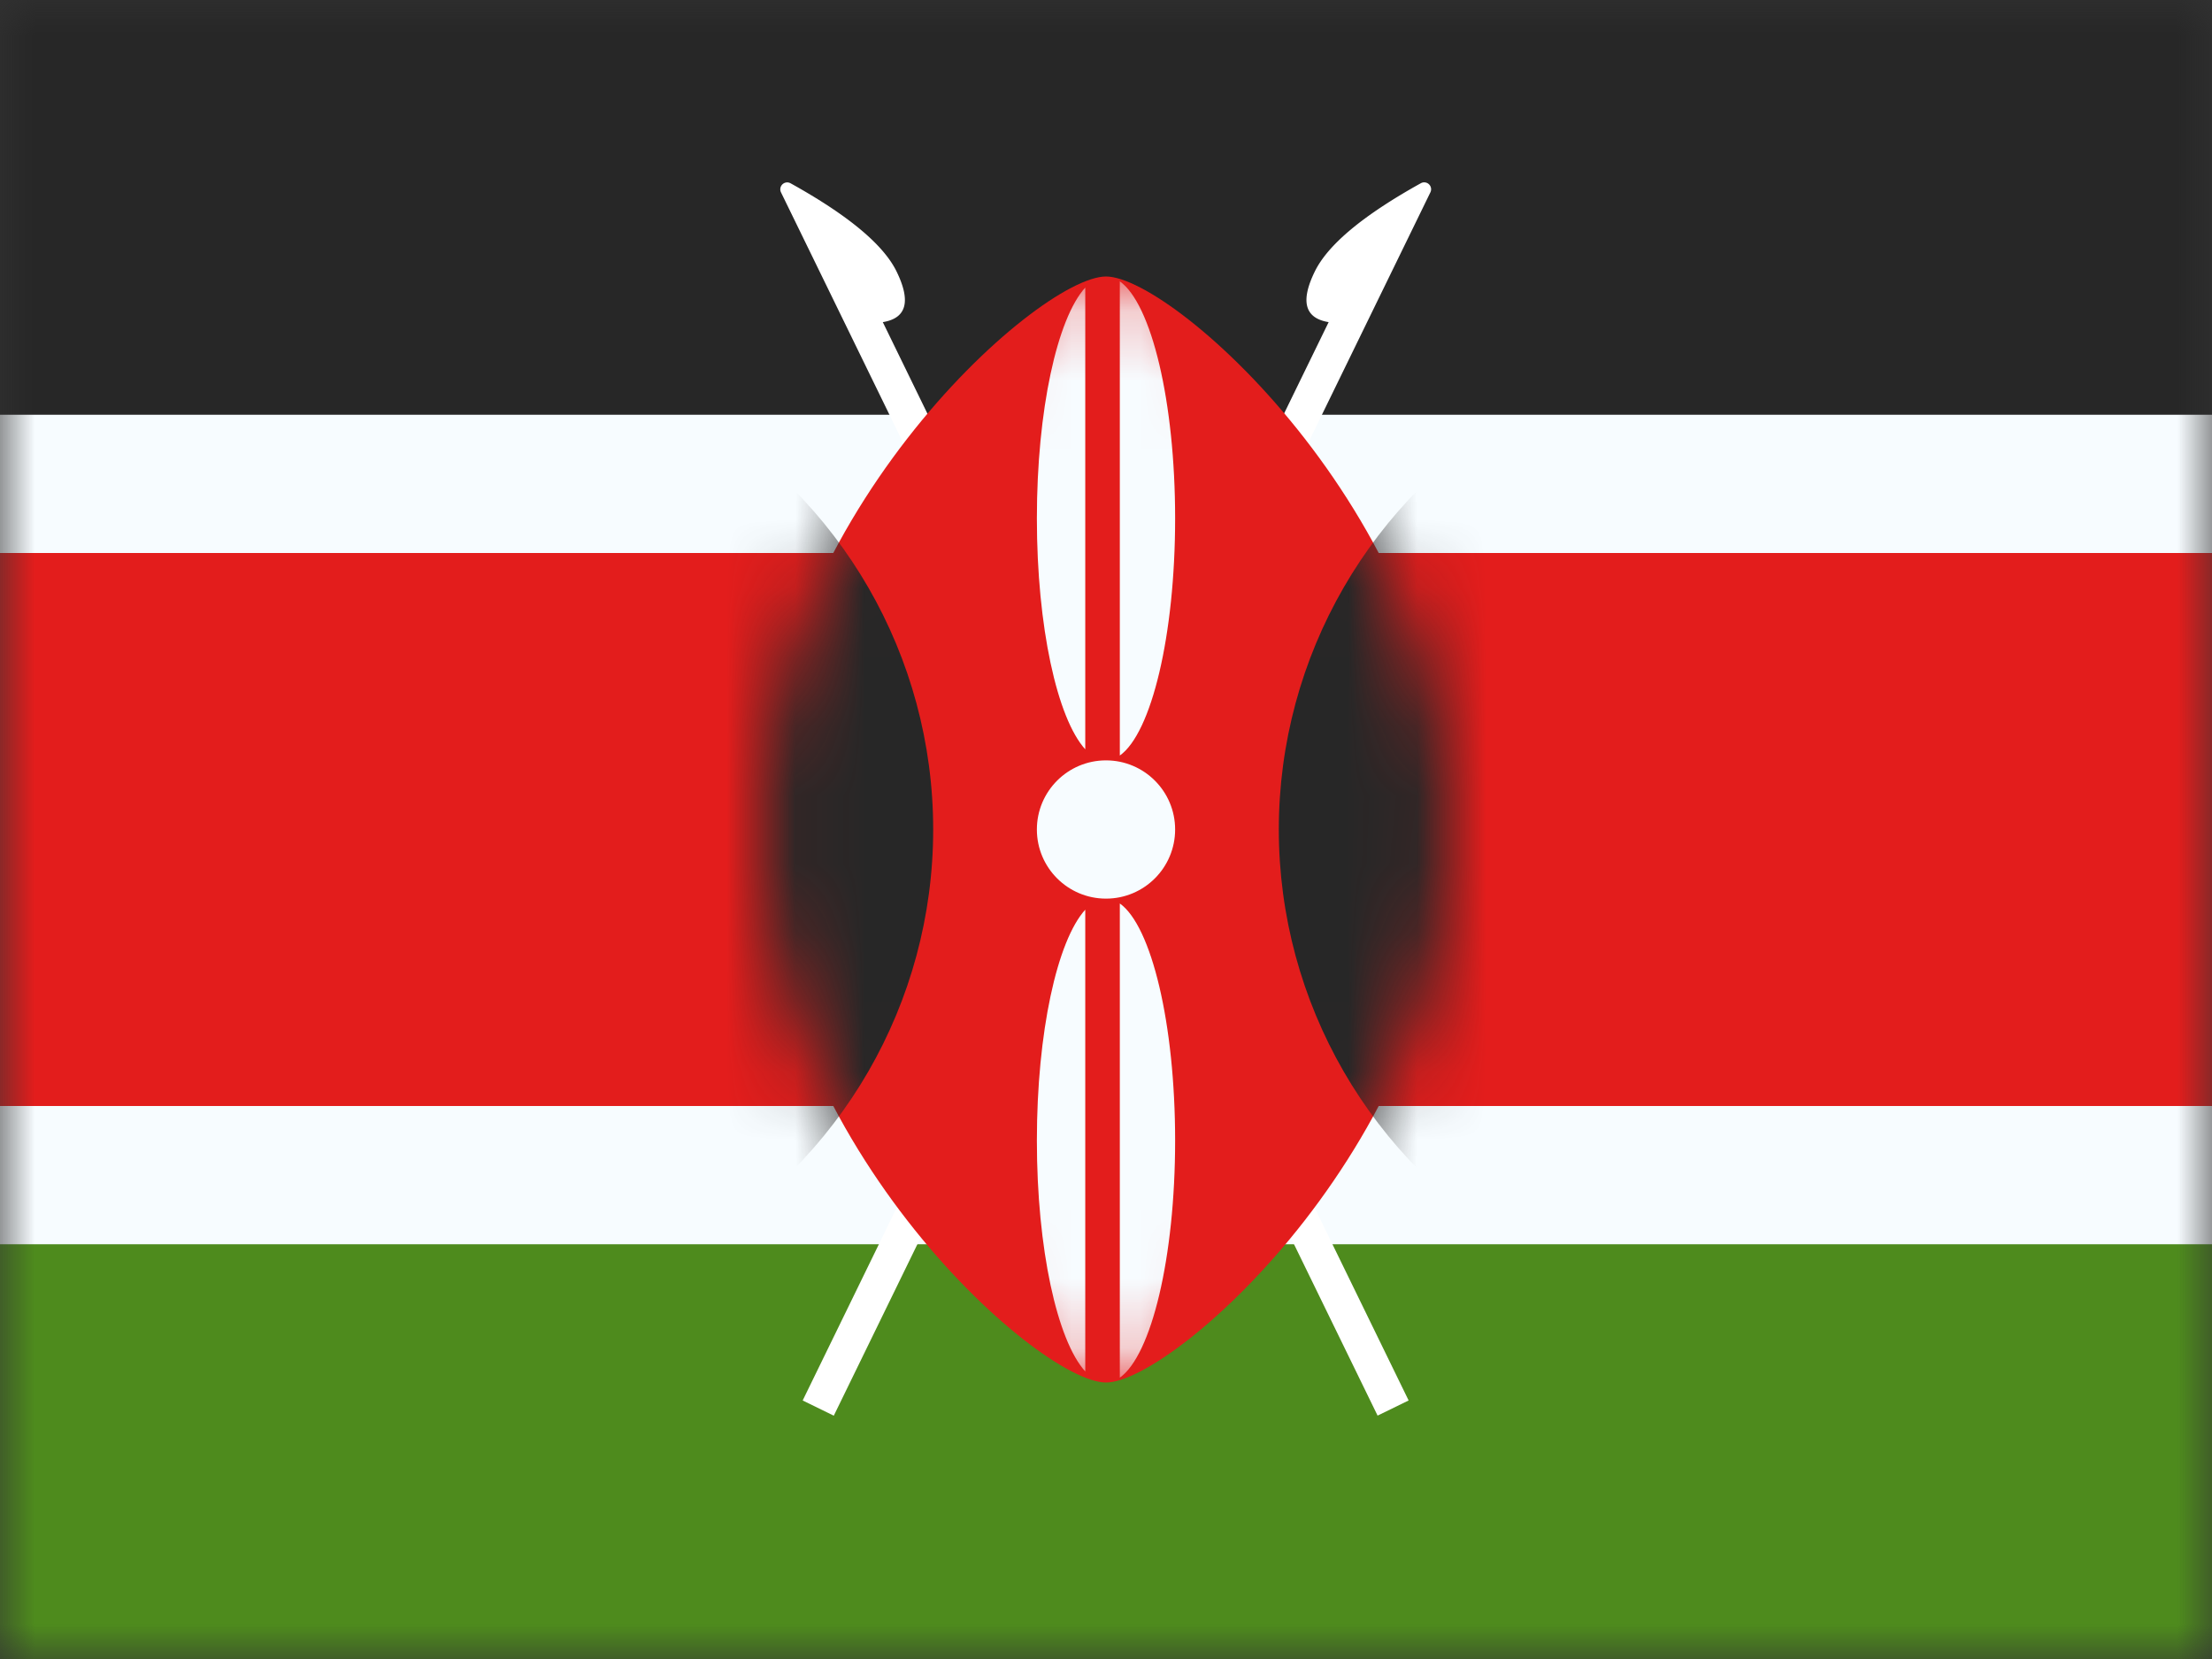 <svg xmlns="http://www.w3.org/2000/svg" xmlns:xlink="http://www.w3.org/1999/xlink" viewBox="0 0 32 24"><rect x="0" y="0" width="32" height="24" fill="#333333" stroke="none"/><defs><mask id="mantine-1jyd4hvzl" fill="#fff"><path fill-rule="evenodd" d="M0 0h32v24H0z"/></mask><mask id="mantine-4zhmobdg8" fill="#fff"><use fill-rule="evenodd" xlink:href="#mantine-n9iz2sjm7"/></mask><path id="mantine-n9iz2sjm7" d="M5 18c.997 0 5-3.582 5-8S5.997 2 5 2s-5 3.582-5 8 4.003 8 5 8z"/></defs><g fill="none" fill-rule="evenodd"><g mask="url(#mantine-1jyd4hvzl)"><path fill="#272727" d="M0 0h32v8H0z"/><path fill="#4e8b1d" d="M0 16h32v8H0z"/><path fill="#e31d1c" fill-rule="nonzero" stroke="#f7fcff" stroke-width="2" d="M-1 7h34v10H-1z"/></g><g transform="translate(11 2)"><path fill="#fff" fill-rule="nonzero" d="M8.02 1.929c.19-.39.702-.816 1.534-1.278a.1.1 0 01.139.131L1.062 18.48l-.45-.22 7.609-15.6c-.345-.056-.412-.3-.201-.731z"/><path fill="#fff" fill-rule="nonzero" d="M1.971 1.929c.21.431.144.675-.2.731l7.607 15.6-.449.219L.298.782A.1.1 0 01.436.651c.833.462 1.345.888 1.535 1.278z"/><use fill="#e31d1c" xlink:href="#mantine-n9iz2sjm7"/><g fill-rule="nonzero"><circle cx="-4.5" cy="10" r="7" fill="#272727" mask="url(#mantine-4zhmobdg8)"/><circle cx="14.5" cy="10" r="7" fill="#272727" mask="url(#mantine-4zhmobdg8)"/><path fill="#f7fcff" d="M6 14.5c0 1.693-.343 3.105-.8 3.43v-6.86c.457.325.8 1.737.8 3.43zm-1.3-3.34v6.68c-.406-.446-.7-1.772-.7-3.34s.294-2.894.7-3.34zM6 5.5c0 1.693-.343 3.105-.8 3.43V2.07c.457.325.8 1.737.8 3.43zM4.7 2.16v6.68C4.294 8.394 4 7.068 4 5.5s.294-2.894.7-3.34z" mask="url(#mantine-4zhmobdg8)"/><circle cx="5" cy="10" r="1" fill="#f7fcff" mask="url(#mantine-4zhmobdg8)" transform="matrix(1 0 0 -1 0 20)"/></g></g></g></svg>
